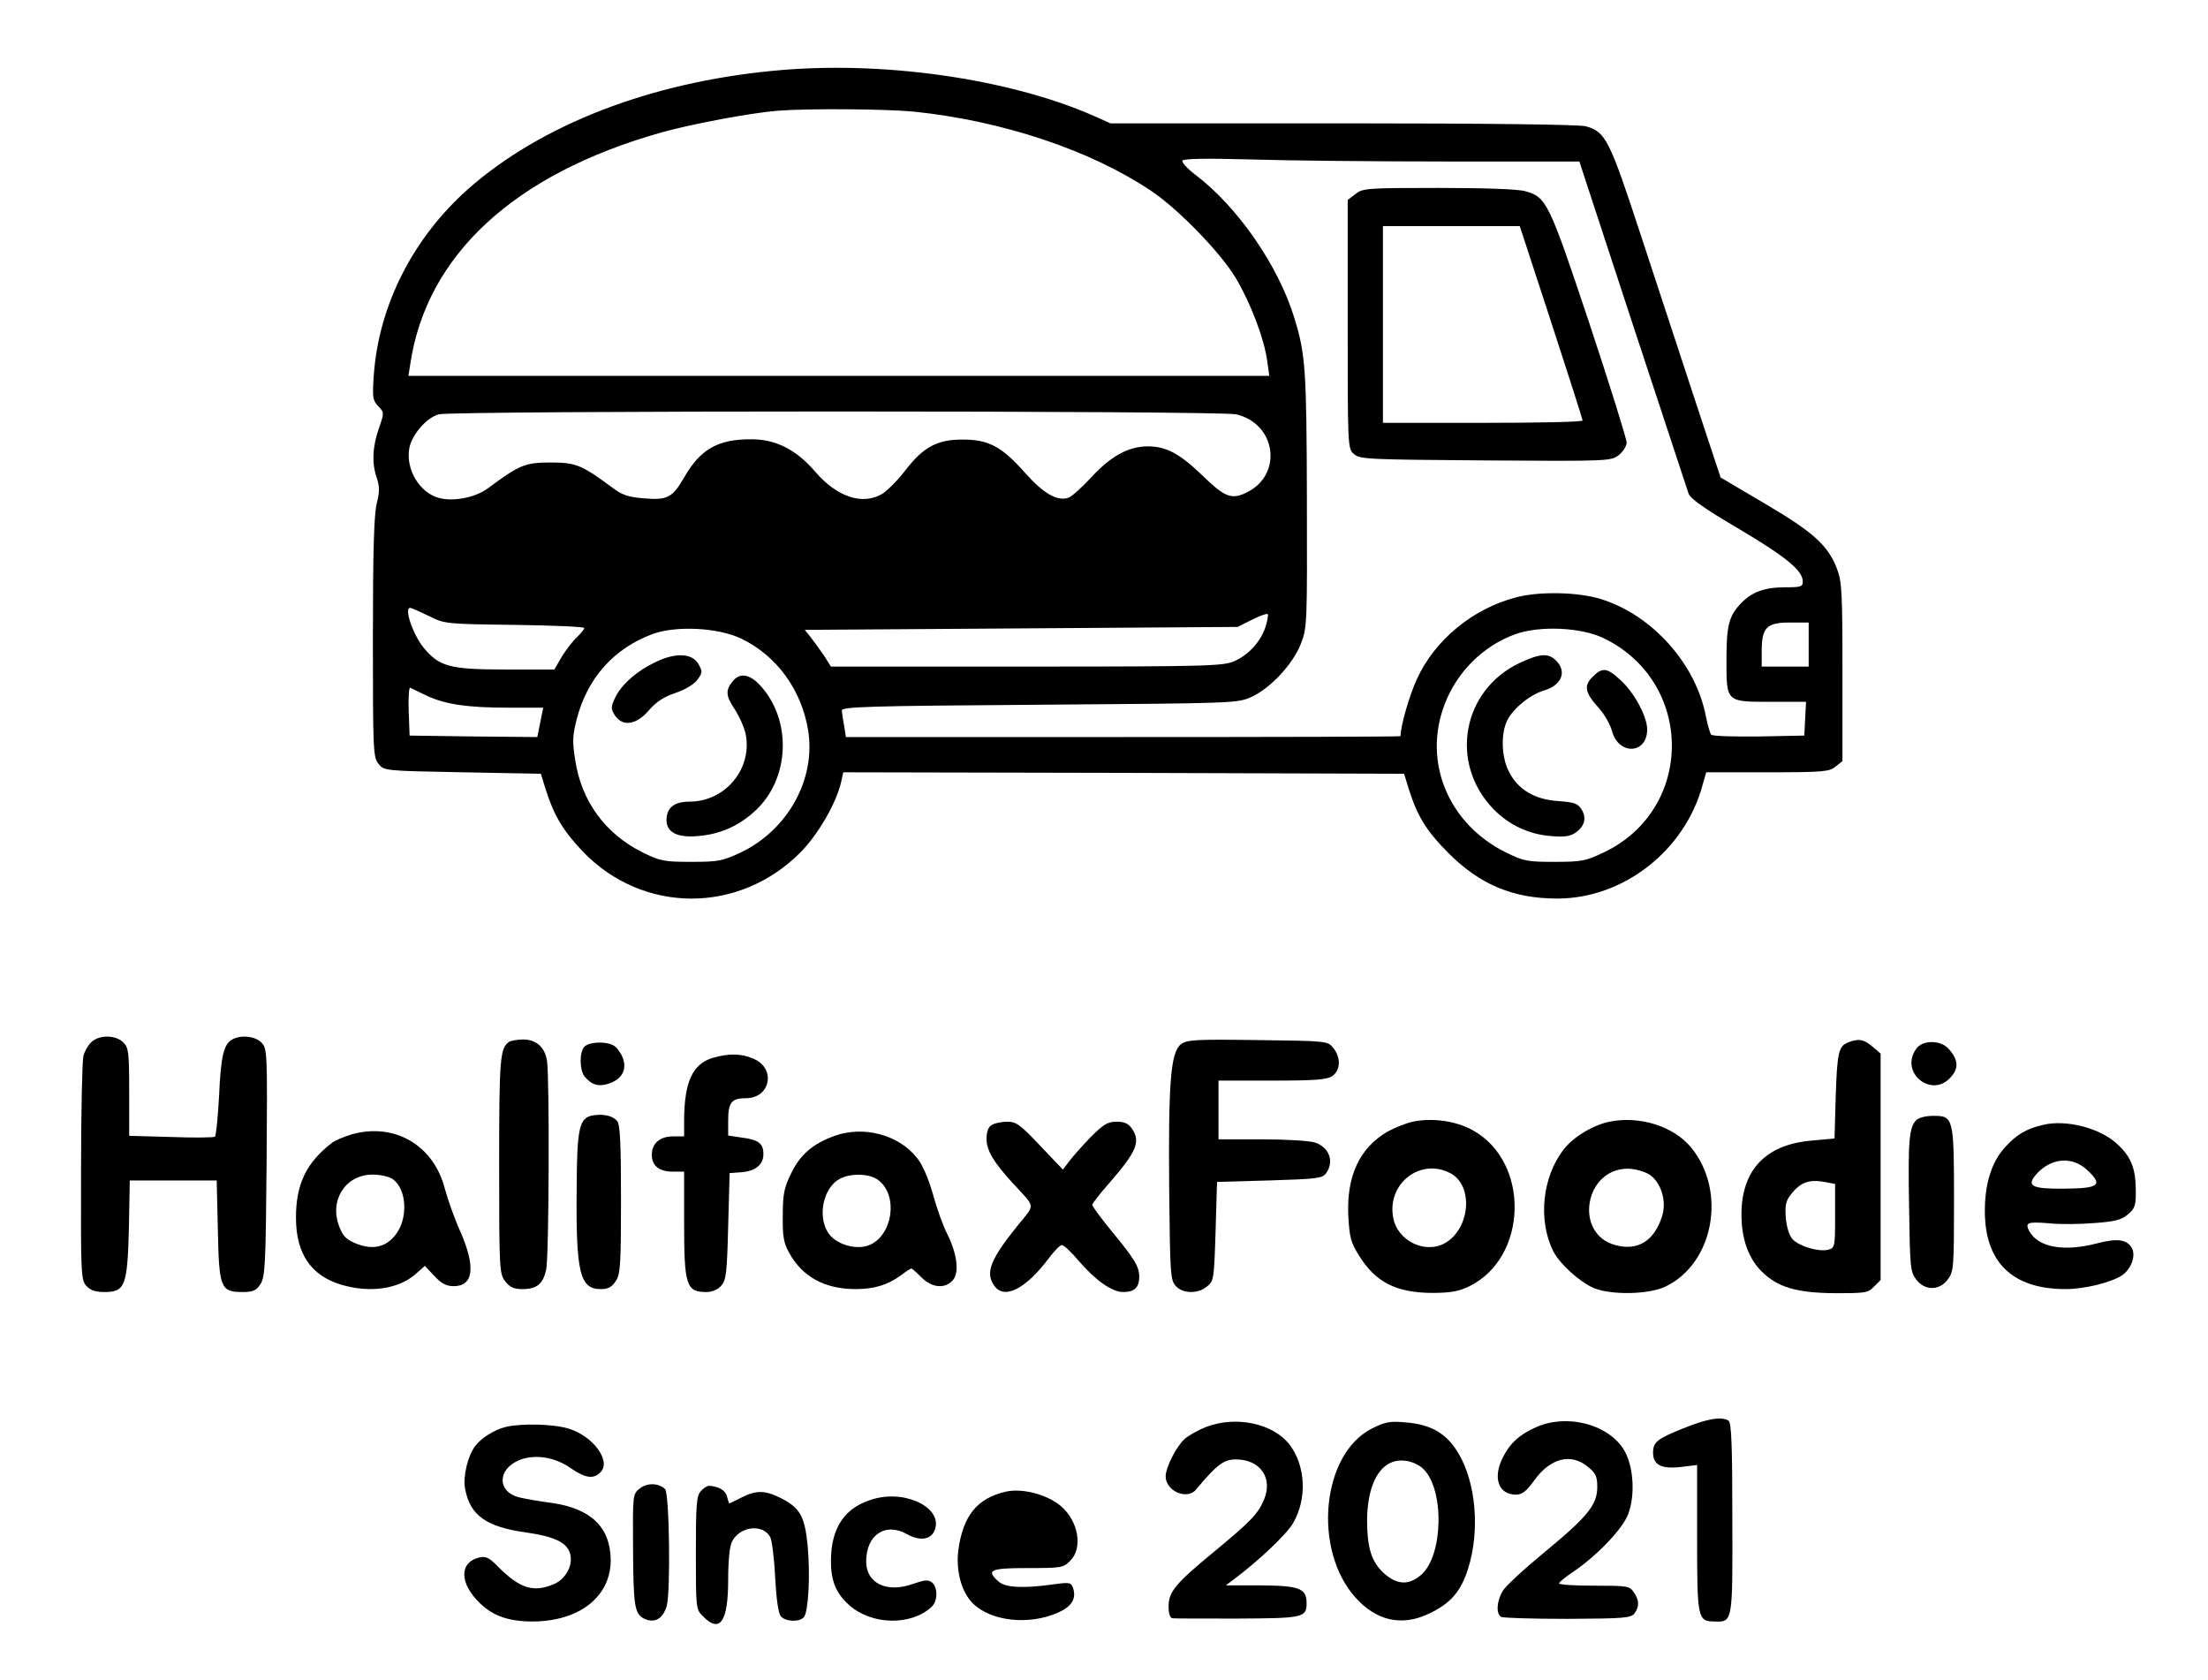 <?xml version="1.0" standalone="no"?>
<!DOCTYPE svg PUBLIC "-//W3C//DTD SVG 20010904//EN"
 "http://www.w3.org/TR/2001/REC-SVG-20010904/DTD/svg10.dtd">
<svg version="1.0" xmlns="http://www.w3.org/2000/svg"
 width="752pt" height="572pt" viewBox="0 0 752 572"
 preserveAspectRatio="xMidYMid meet">
<g transform="translate(0,572) scale(0.1,-0.1)"
fill="#000000" stroke="none">
<path d="M2634 5479 c-421 -40 -792 -184 -1040 -403 -187 -166 -304 -395 -321
-634 -5 -75 -4 -85 15 -105 21 -22 21 -22 2 -77 -22 -63 -24 -120 -6 -170 9
-28 9 -45 -1 -85 -9 -37 -13 -158 -13 -456 0 -386 1 -408 19 -430 19 -24 20
-24 286 -29 l267 -5 17 -55 c28 -88 60 -141 128 -212 204 -210 529 -211 738
-2 61 61 124 170 140 242 l7 32 955 -2 955 -3 17 -55 c29 -91 60 -141 135
-216 107 -107 220 -154 370 -154 226 0 435 164 495 388 l12 42 208 0 c191 0
211 2 232 19 l24 19 0 304 c0 274 -2 308 -19 352 -30 79 -83 126 -247 222
l-149 88 -86 260 c-47 144 -131 398 -186 566 -107 327 -120 351 -187 370 -22
6 -337 10 -827 10 l-792 0 -56 25 c-290 128 -726 190 -1092 154z m477 -139
c302 -31 603 -131 811 -271 92 -62 237 -211 288 -298 50 -84 96 -206 106 -281
l7 -50 -1466 0 -1466 0 6 38 c54 372 354 650 856 791 103 29 306 67 397 74
104 8 365 6 461 -3z m1820 -170 l448 0 181 -552 c100 -304 186 -564 191 -579
7 -18 55 -52 173 -121 161 -96 216 -141 216 -179 0 -17 -7 -19 -60 -19 -71 0
-114 -16 -152 -56 -40 -43 -48 -75 -48 -191 0 -145 -2 -143 152 -143 l119 0
-3 -57 -3 -58 -154 -3 c-85 -1 -158 1 -163 6 -4 4 -12 32 -18 62 -34 179 -183
346 -358 400 -77 24 -212 27 -291 5 -145 -38 -275 -145 -335 -277 -26 -56 -56
-160 -56 -195 0 -2 -425 -3 -945 -3 l-944 0 -6 38 c-4 20 -7 44 -8 52 -2 13
81 16 673 20 669 5 675 5 723 27 65 30 142 113 168 182 21 54 21 69 20 491 -1
444 -5 495 -43 618 -54 177 -193 378 -337 487 -28 21 -47 43 -44 48 4 7 87 8
231 4 124 -4 427 -7 673 -7z m-721 -861 c135 -31 160 -202 40 -264 -54 -28
-77 -20 -154 55 -79 76 -124 100 -188 100 -65 -1 -123 -32 -190 -104 -33 -36
-69 -68 -79 -71 -39 -13 -86 15 -149 86 -78 88 -123 112 -210 112 -87 1 -135
-25 -196 -104 -25 -33 -61 -69 -78 -80 -67 -41 -155 -12 -229 74 -64 75 -134
111 -217 111 -115 1 -175 -34 -230 -130 -40 -69 -57 -78 -138 -71 -51 4 -73
11 -106 36 -105 78 -125 86 -211 86 -86 0 -106 -8 -212 -87 -43 -32 -116 -47
-167 -34 -67 17 -115 98 -102 170 9 46 58 103 100 115 45 13 2659 13 2716 0z
m-2751 -686 c56 -28 57 -28 294 -31 130 -2 237 -6 237 -11 0 -4 -12 -18 -26
-32 -14 -13 -37 -43 -51 -66 l-25 -43 -166 0 c-190 0 -226 10 -279 74 -36 44
-68 136 -46 136 3 0 31 -12 62 -27z m2851 -38 c-16 -49 -57 -95 -105 -116 -37
-17 -82 -19 -707 -19 l-668 0 -24 38 c-14 20 -34 48 -45 62 l-20 25 737 5 737
5 50 25 c28 14 51 22 53 18 2 -4 -2 -24 -8 -43z m1850 -60 l0 -75 -80 0 -80 0
0 53 c0 80 17 97 96 97 l64 0 0 -75z m-3635 20 c120 -58 204 -173 227 -310 28
-167 -68 -341 -229 -418 -62 -29 -76 -32 -168 -32 -93 0 -105 2 -166 32 -127
63 -209 174 -230 315 -10 62 -9 83 5 138 36 141 127 242 259 291 81 29 222 22
302 -16z m2936 2 c310 -149 311 -583 1 -730 -61 -29 -75 -32 -167 -32 -93 0
-105 2 -166 32 -196 97 -284 308 -209 504 42 111 131 199 240 239 83 30 224
24 301 -13z m-4008 -196 c64 -30 139 -41 280 -41 l117 0 -5 -25 c-3 -14 -7
-36 -10 -50 l-5 -25 -218 2 -217 3 -3 83 c-2 46 1 82 5 80 4 -2 29 -14 56 -27z"/>
<path d="M4616 5059 l-26 -20 0 -423 c0 -417 0 -423 21 -442 20 -18 44 -19
448 -22 421 -3 428 -2 454 18 15 12 27 31 27 43 0 12 -57 195 -127 406 -138
414 -146 430 -219 450 -23 7 -140 11 -295 11 -244 0 -258 -1 -283 -21z m667
-436 c59 -181 107 -331 107 -335 0 -5 -153 -8 -340 -8 l-340 0 0 335 0 335
233 0 233 0 107 -327z"/>
<path d="M2234 3466 c-64 -30 -117 -76 -139 -122 -15 -32 -15 -37 -1 -60 27
-40 73 -33 116 17 25 29 51 46 90 59 33 11 63 29 75 45 18 24 18 28 4 53 -20
37 -76 41 -145 8z"/>
<path d="M2498 3403 c-28 -33 -27 -51 4 -98 17 -26 34 -65 38 -87 22 -118 -71
-228 -192 -228 -52 0 -78 -21 -78 -63 0 -42 38 -61 109 -54 73 6 136 34 190
83 122 109 130 313 18 432 -34 36 -66 41 -89 15z"/>
<path d="M5175 3462 c-196 -93 -240 -342 -88 -498 52 -53 119 -85 193 -91 45
-4 65 -2 84 10 33 22 41 52 22 81 -12 20 -25 24 -79 28 -80 5 -137 39 -168
100 -26 51 -28 131 -5 176 21 41 78 87 126 101 59 18 77 64 40 101 -27 27 -54
25 -125 -8z"/>
<path d="M5424 3415 c-31 -31 -26 -54 22 -107 18 -20 38 -55 44 -77 22 -84
120 -80 120 5 0 44 -45 127 -91 168 -46 43 -62 44 -95 11z"/>
<path d="M310 2170 c-11 -11 -23 -32 -26 -47 -4 -15 -8 -193 -8 -394 -1 -347
0 -368 18 -388 14 -15 31 -21 62 -21 70 0 78 21 83 217 l3 163 148 0 148 0 4
-169 c4 -197 9 -211 84 -211 36 0 47 5 61 27 16 25 18 63 21 415 3 379 2 388
-18 408 -21 21 -69 27 -99 10 -29 -15 -39 -57 -45 -195 -4 -71 -10 -132 -14
-136 -4 -3 -71 -4 -149 -1 l-143 4 0 149 c0 136 -2 151 -20 169 -26 26 -83 27
-110 0z"/>
<path d="M1734 2172 c-31 -21 -34 -54 -34 -420 0 -358 1 -370 21 -396 16 -20
29 -26 58 -26 49 0 70 17 81 65 10 41 12 654 3 712 -7 47 -37 73 -81 73 -20 0
-42 -4 -48 -8z"/>
<path d="M4021 2163 c-34 -28 -42 -131 -39 -489 3 -290 4 -313 22 -333 24 -27
76 -28 107 -2 23 18 24 26 29 188 l5 168 178 5 c162 5 180 7 193 24 29 40 12
88 -37 105 -18 6 -98 11 -180 11 l-149 0 0 100 0 100 183 0 c149 0 187 3 205
16 28 19 29 63 3 95 -19 24 -21 24 -258 27 -219 3 -241 1 -262 -15z"/>
<path d="M6294 2170 c-32 -13 -37 -33 -42 -186 l-4 -141 -76 -7 c-148 -12
-230 -89 -240 -224 -6 -94 17 -171 67 -221 55 -55 119 -74 253 -75 99 0 110 1
130 22 l23 23 0 385 0 386 -28 24 c-29 25 -48 28 -83 14z m-75 -476 l31 -6 0
-109 c0 -106 -1 -109 -24 -115 -32 -8 -99 12 -121 36 -11 12 -20 41 -23 73 -3
43 0 57 18 80 33 42 63 52 119 41z"/>
<path d="M1989 2154 c-16 -20 -15 -79 2 -100 24 -29 48 -36 83 -24 45 15 63
49 46 90 -7 17 -21 35 -31 40 -28 15 -85 12 -100 -6z"/>
<path d="M6526 2148 c-58 -82 55 -171 119 -95 27 30 24 59 -8 95 -28 31 -90
31 -111 0z"/>
<path d="M2426 2117 c-67 -21 -95 -81 -96 -209 l0 -58 -38 0 c-45 0 -72 -24
-72 -63 0 -37 25 -57 71 -57 l39 0 0 -176 c0 -211 7 -234 76 -234 19 0 38 8
50 21 17 19 20 42 24 203 l5 181 40 3 c49 4 75 26 75 62 0 36 -17 49 -74 56
l-46 7 0 51 c0 62 12 76 60 76 85 0 104 103 25 135 -41 18 -85 18 -139 2z"/>
<path d="M2022 1922 c-49 -7 -57 -40 -58 -247 -3 -290 11 -345 82 -345 25 0
38 7 51 27 16 24 18 55 18 279 0 189 -3 255 -13 266 -14 18 -45 25 -80 20z"/>
<path d="M6526 1905 c-24 -25 -28 -69 -24 -298 3 -201 4 -218 24 -244 29 -39
79 -39 108 0 20 27 21 40 21 270 0 281 -2 287 -70 287 -26 0 -50 -6 -59 -15z"/>
<path d="M4811 1900 c-23 -5 -62 -21 -86 -34 -95 -56 -139 -151 -133 -286 4
-74 9 -92 36 -135 56 -91 126 -127 248 -128 64 0 91 5 127 22 202 98 209 426
11 533 -57 31 -136 42 -203 28z m128 -175 c80 -41 69 -188 -17 -238 -67 -39
-163 7 -177 86 -22 116 92 205 194 152z"/>
<path d="M5481 1900 c-57 -12 -124 -53 -156 -95 -73 -95 -87 -241 -35 -346 23
-44 88 -103 137 -125 59 -25 189 -23 246 5 164 79 209 325 86 474 -60 72 -175
108 -278 87z m135 -179 c41 -25 62 -93 44 -145 -27 -83 -83 -117 -159 -96
-141 38 -105 260 43 260 23 0 55 -9 72 -19z"/>
<path d="M3378 1889 c-12 -7 -18 -22 -18 -48 0 -39 24 -79 90 -151 79 -86 77
-68 14 -146 -91 -113 -109 -159 -78 -202 34 -50 109 -11 189 97 17 22 35 41
42 41 6 0 32 -24 57 -54 58 -67 113 -106 152 -106 38 0 54 16 54 52 0 35 -16
61 -97 159 -35 43 -63 81 -63 86 0 4 25 37 57 73 95 109 109 143 77 188 -11
16 -25 22 -51 22 -30 0 -44 -8 -88 -52 -28 -29 -61 -66 -73 -82 l-22 -29 -78
82 c-68 72 -81 81 -112 81 -19 0 -43 -5 -52 -11z"/>
<path d="M6957 1889 c-56 -13 -90 -33 -130 -78 -44 -49 -67 -122 -67 -215 0
-175 94 -266 275 -266 64 0 153 22 191 46 32 21 49 67 35 93 -16 30 -49 35
-118 17 -114 -30 -202 -14 -232 42 -15 29 -5 32 69 26 37 -4 106 -3 154 1 70
5 92 11 114 30 24 21 27 30 26 87 -1 69 -16 108 -61 150 -58 56 -176 87 -256
67z m150 -152 c57 -53 44 -64 -77 -65 -111 -1 -130 9 -94 50 50 55 120 61 171
15z"/>
<path d="M1198 1857 c-26 -8 -55 -20 -65 -27 -89 -68 -125 -141 -125 -257 0
-122 51 -197 154 -228 98 -29 194 -15 252 35 l33 29 32 -34 c24 -26 41 -35 66
-35 68 0 76 65 22 188 -19 42 -42 107 -52 144 -38 148 -171 226 -317 185z
m139 -152 c50 -35 54 -139 7 -194 -32 -39 -77 -48 -131 -26 -34 14 -45 25 -58
59 -34 89 22 176 114 176 26 0 56 -7 68 -15z"/>
<path d="M2843 1852 c-75 -27 -118 -64 -149 -129 -24 -49 -28 -71 -28 -143 -1
-69 3 -93 21 -125 44 -82 121 -125 227 -125 63 0 109 14 153 46 17 13 34 24
37 24 2 0 18 -13 34 -30 36 -36 80 -40 107 -10 23 25 15 90 -19 158 -14 27
-36 88 -49 137 -16 54 -36 101 -55 123 -62 78 -181 109 -279 74z m150 -152
c67 -53 47 -187 -32 -220 -46 -19 -117 3 -142 44 -35 58 -14 151 40 181 39 21
104 19 134 -5z"/>
<path d="M5731 855 c-87 -35 -101 -46 -101 -82 0 -41 27 -56 92 -49 l58 7 0
-249 c0 -274 2 -283 58 -284 64 -2 63 -5 62 352 0 245 -3 326 -13 332 -24 15
-73 7 -156 -27z"/>
<path d="M4106 860 c-27 -11 -59 -29 -72 -41 -29 -27 -64 -97 -64 -127 0 -50
74 -82 104 -44 70 84 94 102 135 102 83 0 127 -63 96 -137 -20 -48 -46 -75
-171 -178 -132 -109 -154 -136 -154 -186 0 -24 5 -39 13 -40 6 -1 106 -1 220
-1 224 1 237 3 237 52 0 51 -24 60 -156 61 l-119 0 29 22 c83 62 179 153 200
190 48 82 43 194 -11 266 -56 74 -184 101 -287 61z"/>
<path d="M4672 855 c-171 -87 -202 -413 -55 -576 71 -79 157 -98 248 -55 74
34 111 76 135 154 41 129 27 293 -33 393 -40 67 -92 98 -179 105 -55 5 -70 2
-116 -21z m175 -137 c73 -69 69 -298 -8 -362 -41 -35 -80 -33 -123 4 -45 40
-60 87 -60 186 2 134 53 211 133 199 19 -2 45 -14 58 -27z"/>
<path d="M5230 859 c-56 -25 -86 -53 -111 -101 -36 -70 -16 -128 44 -128 21 0
35 11 62 48 55 77 126 95 184 46 26 -21 31 -33 31 -68 0 -61 -34 -102 -181
-223 -68 -56 -132 -115 -141 -131 -21 -35 -23 -77 -6 -88 6 -4 108 -7 227 -7
195 1 216 3 228 19 17 24 16 45 -3 72 -14 21 -22 22 -135 22 -65 0 -119 3
-119 8 0 4 22 22 49 40 81 55 167 145 186 195 26 68 18 171 -17 224 -56 85
-195 119 -298 72z"/>
<path d="M1724 861 c-41 -10 -85 -38 -106 -66 -25 -33 -42 -105 -34 -145 17
-91 72 -130 209 -149 91 -13 134 -32 147 -67 15 -39 -11 -91 -54 -109 -69 -29
-115 -15 -189 59 -31 32 -42 37 -65 32 -69 -17 -68 -89 5 -158 44 -42 98 -60
178 -60 159 1 265 85 265 209 -1 112 -67 176 -202 195 -40 5 -90 14 -111 19
-74 19 -73 95 0 126 53 22 122 12 177 -27 50 -34 77 -38 101 -14 38 38 -25
124 -109 149 -52 16 -159 18 -212 6z"/>
<path d="M2179 651 c-24 -19 -24 -20 -23 -198 1 -199 5 -227 35 -244 37 -19
67 -3 80 43 13 51 9 382 -6 397 -22 21 -61 22 -86 2z"/>
<path d="M2387 642 c-15 -16 -17 -46 -17 -211 0 -190 0 -192 25 -216 57 -58
85 -18 85 125 0 64 5 115 13 130 26 52 104 62 130 16 6 -11 14 -73 17 -138 4
-74 11 -122 19 -132 16 -19 64 -21 79 -3 15 18 22 140 13 240 -10 103 -25 131
-91 165 -54 27 -84 28 -135 2 -22 -11 -40 -20 -41 -20 -1 0 -5 11 -8 24 -5 21
-30 35 -62 36 -6 0 -18 -8 -27 -18z"/>
<path d="M3425 640 c-97 -22 -145 -82 -161 -198 -9 -70 10 -142 48 -181 61
-62 191 -77 291 -33 47 21 63 47 52 83 -7 20 -11 21 -64 14 -103 -15 -167 -12
-190 9 -44 39 -29 46 99 46 115 0 122 1 145 25 44 43 28 136 -33 187 -47 39
-131 61 -187 48z"/>
<path d="M2978 616 c-100 -27 -148 -97 -148 -213 0 -68 18 -110 63 -150 76
-67 209 -70 279 -6 22 20 23 66 2 84 -13 10 -24 9 -65 -5 -88 -32 -159 2 -159
76 0 92 66 135 140 93 41 -23 79 -19 92 11 34 74 -90 141 -204 110z"/>
</g>
</svg>
